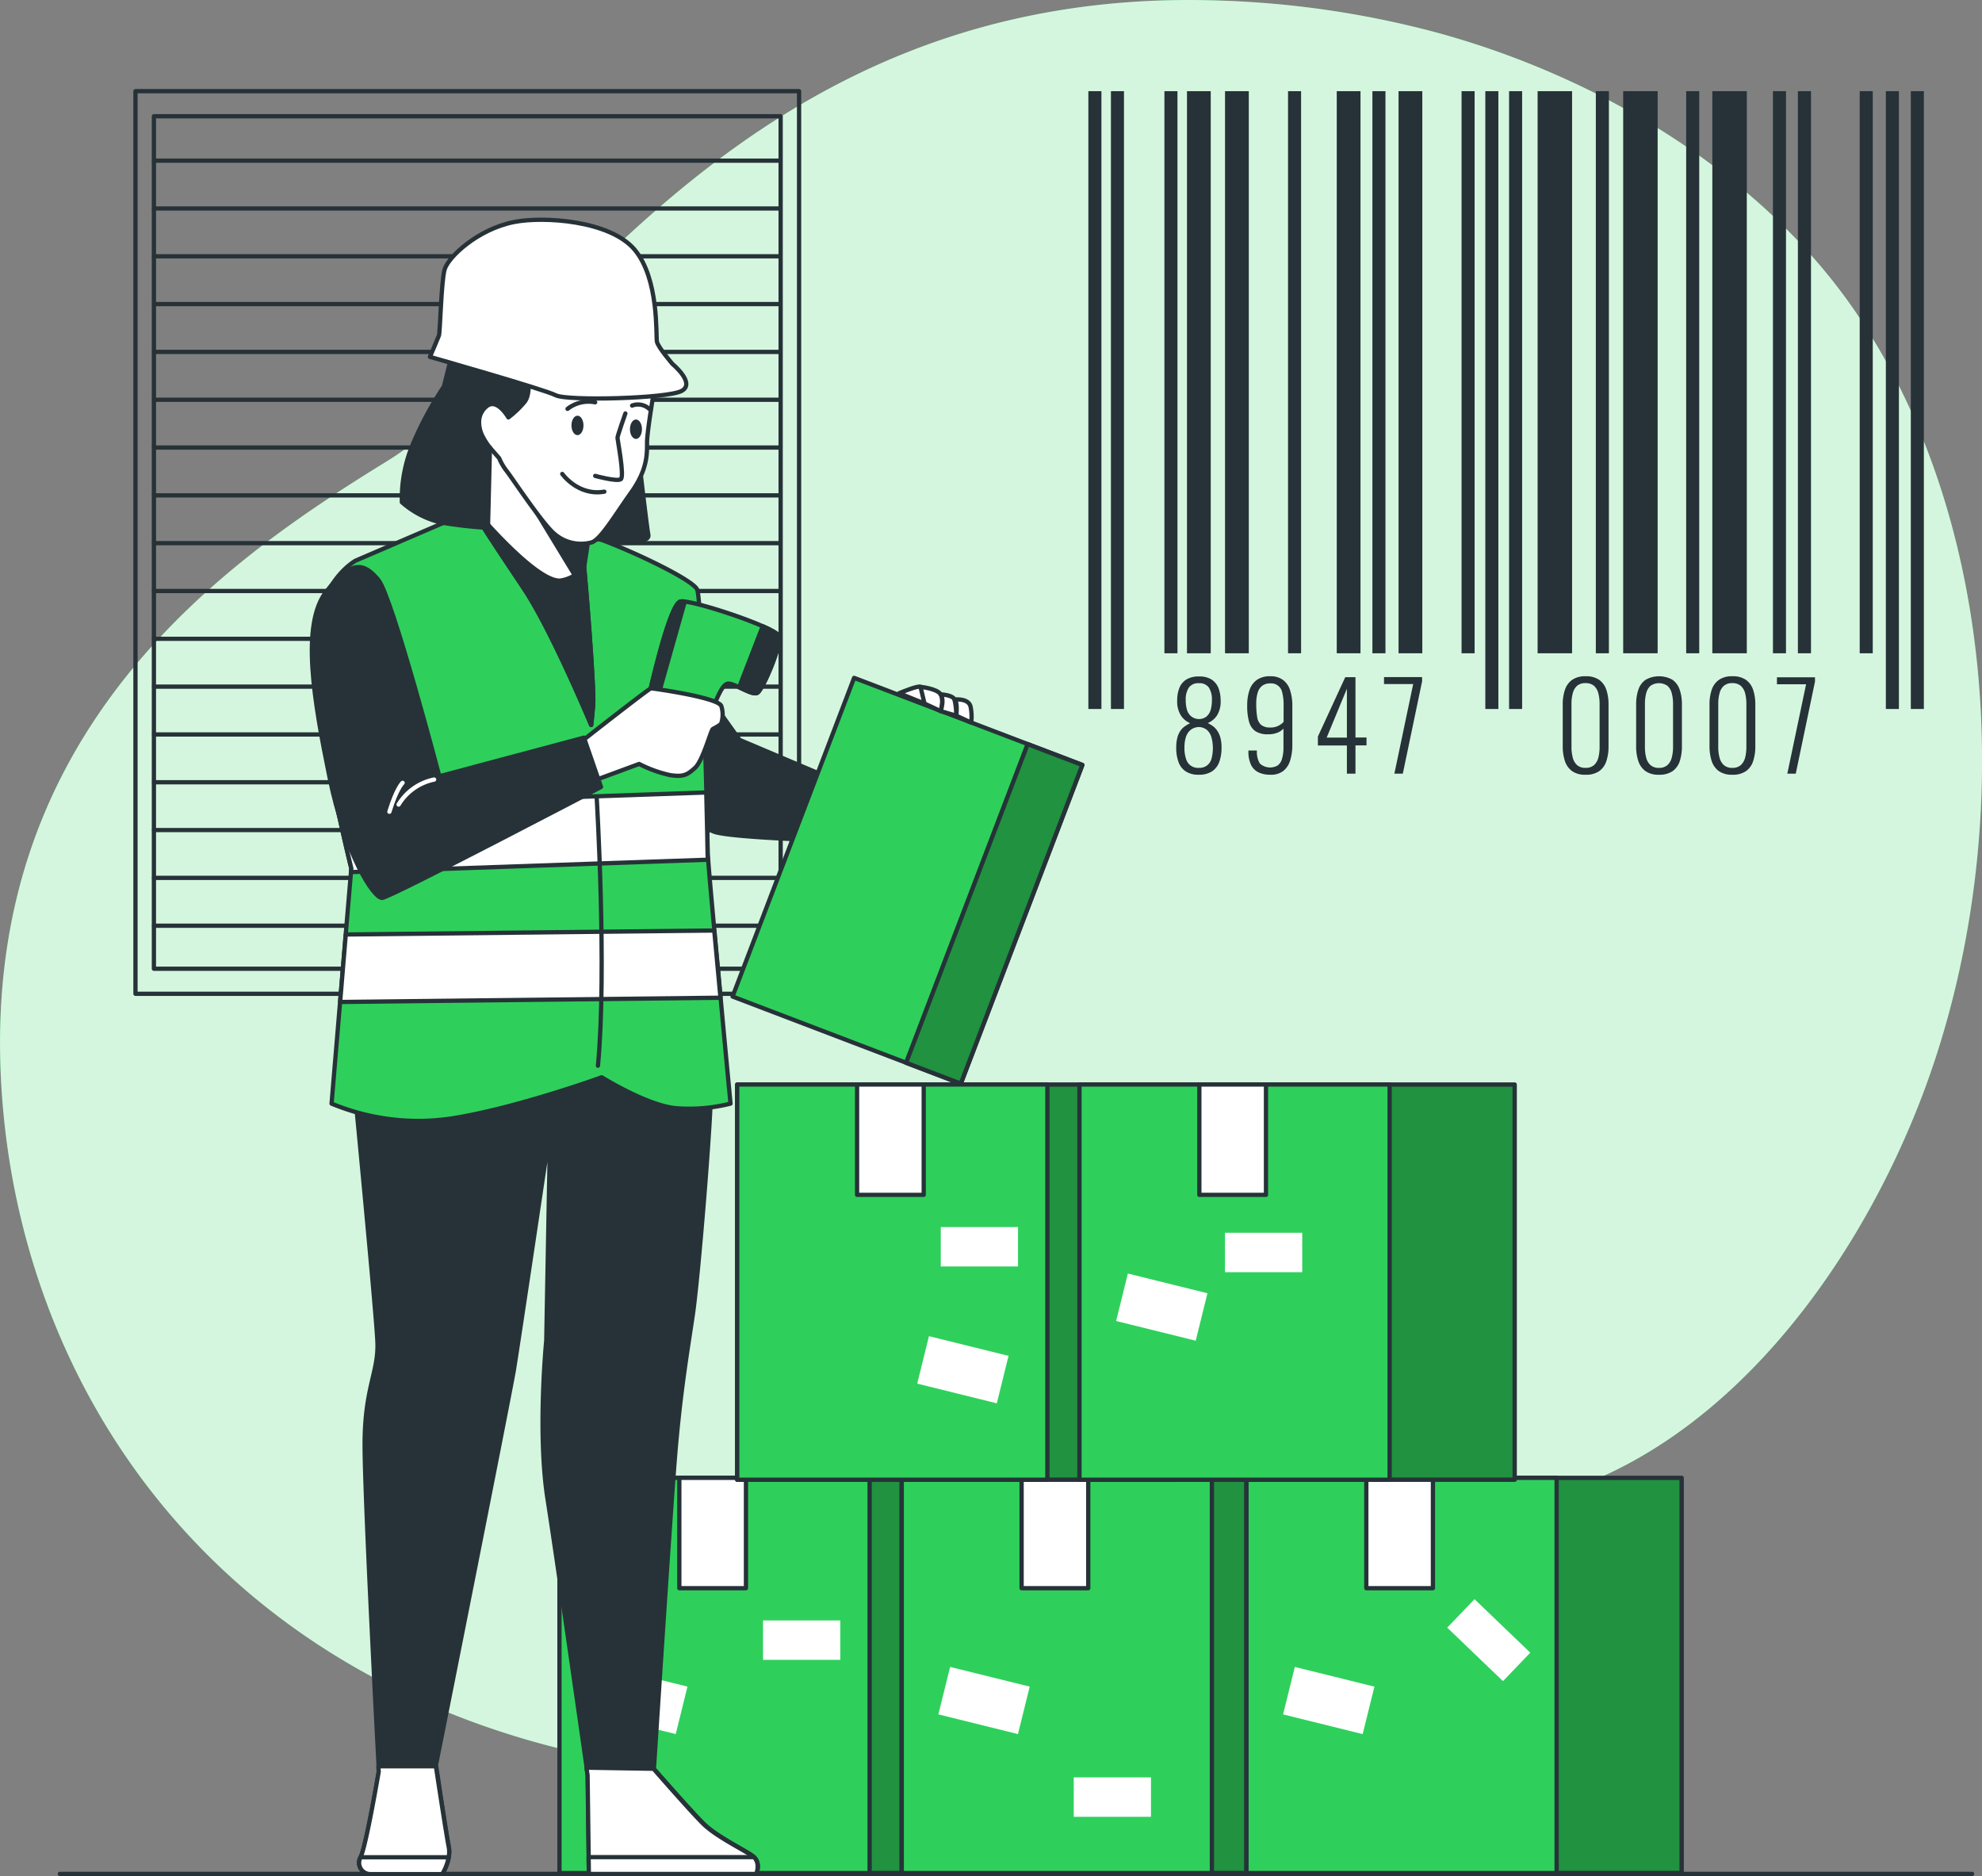 <svg xmlns="http://www.w3.org/2000/svg" viewBox="0 0 464.65 439.77"><rect x="0" y="0" width="464.65" height="439.77" fill="#808080" stroke="none"/><g id="freepik--background-simple--inject-78"><path d="M464.86,277.39c-14.73,39.43-44.81,82.11-87.14,94.75-64,19.1-71.6,70.65-186.16,65.87A230.92,230.92,0,0,1,142,430.75,194.41,194.41,0,0,1,118.73,423C51.8,395.89,16.89,336.23,14,273.81c-3.82-82.11,53.46-121.24,90.69-144.15S186.79,18,299.44,21.77a224.06,224.06,0,0,1,50.92,7.44c37.91,10.26,76.44,32.95,98.84,66.12q2.52,3.75,4.82,7.64C484,153.82,484.93,223.63,464.86,277.39Z" transform="translate(-13.81 -21.65)" style="fill:#2ED05B"></path><path d="M464.86,277.39c-14.73,39.43-44.81,82.11-87.14,94.75-64,19.1-71.6,70.65-186.16,65.87A230.92,230.92,0,0,1,142,430.75,194.41,194.41,0,0,1,118.73,423C51.8,395.89,16.89,336.23,14,273.81c-3.82-82.11,53.46-121.24,90.69-144.15S186.79,18,299.44,21.77a224.06,224.06,0,0,1,50.92,7.44c37.91,10.26,76.44,32.95,98.84,66.12q2.52,3.75,4.82,7.64C484,153.82,484.93,223.63,464.86,277.39Z" transform="translate(-13.81 -21.65)" style="fill:#fff;opacity:0.8"></path></g><g id="freepik--Floor--inject-78"><line x1="14.04" y1="439.25" x2="462.32" y2="439.25" style="fill:none;stroke:#263238;stroke-linecap:round;stroke-linejoin:round"></line></g><g id="freepik--Window--inject-78"><rect x="31.76" y="21.37" width="155.57" height="211.58" style="fill:none;stroke:#263238;stroke-linecap:round;stroke-linejoin:round"></rect><rect x="36.08" y="27.25" width="146.93" height="199.83" style="fill:none;stroke:#263238;stroke-linecap:round;stroke-linejoin:round"></rect><line x1="36.12" y1="37.66" x2="182.85" y2="37.66" style="fill:none;stroke:#263238;stroke-linecap:round;stroke-linejoin:round"></line><line x1="36.12" y1="48.87" x2="182.85" y2="48.87" style="fill:none;stroke:#263238;stroke-linecap:round;stroke-linejoin:round"></line><line x1="36.12" y1="60.08" x2="182.85" y2="60.08" style="fill:none;stroke:#263238;stroke-linecap:round;stroke-linejoin:round"></line><line x1="36.12" y1="71.28" x2="182.85" y2="71.28" style="fill:none;stroke:#263238;stroke-linecap:round;stroke-linejoin:round"></line><line x1="36.12" y1="82.49" x2="182.85" y2="82.49" style="fill:none;stroke:#263238;stroke-linecap:round;stroke-linejoin:round"></line><line x1="36.12" y1="93.7" x2="182.85" y2="93.7" style="fill:none;stroke:#263238;stroke-linecap:round;stroke-linejoin:round"></line><line x1="36.12" y1="104.91" x2="182.85" y2="104.91" style="fill:none;stroke:#263238;stroke-linecap:round;stroke-linejoin:round"></line><line x1="36.12" y1="116.12" x2="182.85" y2="116.12" style="fill:none;stroke:#263238;stroke-linecap:round;stroke-linejoin:round"></line><line x1="36.12" y1="127.32" x2="182.85" y2="127.32" style="fill:none;stroke:#263238;stroke-linecap:round;stroke-linejoin:round"></line><line x1="36.12" y1="138.53" x2="182.85" y2="138.53" style="fill:none;stroke:#263238;stroke-linecap:round;stroke-linejoin:round"></line><line x1="36.12" y1="149.74" x2="182.85" y2="149.74" style="fill:none;stroke:#263238;stroke-linecap:round;stroke-linejoin:round"></line><line x1="36.12" y1="160.95" x2="182.85" y2="160.95" style="fill:none;stroke:#263238;stroke-linecap:round;stroke-linejoin:round"></line><line x1="36.12" y1="172.16" x2="182.85" y2="172.16" style="fill:none;stroke:#263238;stroke-linecap:round;stroke-linejoin:round"></line><line x1="36.12" y1="183.36" x2="182.85" y2="183.36" style="fill:none;stroke:#263238;stroke-linecap:round;stroke-linejoin:round"></line><line x1="36.12" y1="194.57" x2="182.85" y2="194.57" style="fill:none;stroke:#263238;stroke-linecap:round;stroke-linejoin:round"></line><line x1="36.12" y1="205.78" x2="182.85" y2="205.78" style="fill:none;stroke:#263238;stroke-linecap:round;stroke-linejoin:round"></line><line x1="36.12" y1="216.99" x2="182.85" y2="216.99" style="fill:none;stroke:#263238;stroke-linecap:round;stroke-linejoin:round"></line></g><g id="freepik--Barcode--inject-78"><rect x="255.15" y="21.37" width="3.06" height="144.82" style="fill:#263238"></rect><rect x="260.44" y="21.37" width="3.06" height="144.82" style="fill:#263238"></rect><rect x="272.98" y="21.37" width="3.06" height="131.76" style="fill:#263238"></rect><rect x="301.96" y="21.37" width="3.06" height="131.76" style="fill:#263238"></rect><rect x="321.74" y="21.37" width="3.06" height="131.76" style="fill:#263238"></rect><rect x="342.64" y="21.37" width="3.06" height="131.76" style="fill:#263238"></rect><rect x="348.21" y="21.37" width="3.06" height="144.82" style="fill:#263238"></rect><rect x="353.78" y="21.37" width="3.06" height="144.82" style="fill:#263238"></rect><rect x="374.12" y="21.37" width="3.06" height="131.76" style="fill:#263238"></rect><rect x="395.3" y="21.37" width="3.06" height="131.76" style="fill:#263238"></rect><rect x="415.64" y="21.37" width="3.06" height="131.76" style="fill:#263238"></rect><rect x="421.49" y="21.37" width="3.07" height="131.76" style="fill:#263238"></rect><rect x="435.98" y="21.37" width="3.06" height="131.76" style="fill:#263238"></rect><rect x="442.11" y="21.37" width="3.06" height="144.82" style="fill:#263238"></rect><rect x="447.96" y="21.37" width="3.06" height="144.82" style="fill:#263238"></rect><rect x="278.27" y="21.37" width="5.57" height="131.76" style="fill:#263238"></rect><rect x="287.19" y="21.37" width="5.57" height="131.76" style="fill:#263238"></rect><rect x="313.38" y="21.37" width="5.57" height="131.76" style="fill:#263238"></rect><rect x="327.87" y="21.37" width="5.57" height="131.76" style="fill:#263238"></rect><rect x="360.47" y="21.37" width="8.08" height="131.76" style="fill:#263238"></rect><rect x="380.53" y="21.37" width="8.08" height="131.76" style="fill:#263238"></rect><rect x="401.43" y="21.37" width="8.08" height="131.76" style="fill:#263238"></rect><path d="M294.88,203.25a5.45,5.45,0,0,1-3.1-.78,4.39,4.39,0,0,1-1.69-2.21,9.48,9.48,0,0,1-.53-3.34,9,9,0,0,1,.29-2.46,5.15,5.15,0,0,1,.77-1.63,4.17,4.17,0,0,1,1.06-1,11.61,11.61,0,0,1,1.14-.67,4.7,4.7,0,0,1-2.2-1.85,6.23,6.23,0,0,1-.84-3.44,8.07,8.07,0,0,1,.5-2.93,4.07,4.07,0,0,1,1.64-2,5.43,5.43,0,0,1,3-.72,5.26,5.26,0,0,1,2.95.73,4.31,4.31,0,0,1,1.6,2,8.14,8.14,0,0,1,.5,2.95,6.11,6.11,0,0,1-.82,3.4,4.84,4.84,0,0,1-2.19,1.84,10.44,10.44,0,0,1,1.13.67,4.28,4.28,0,0,1,1,1,5.38,5.38,0,0,1,.79,1.63,8.61,8.61,0,0,1,.3,2.46,9.48,9.48,0,0,1-.53,3.34,4.43,4.43,0,0,1-1.68,2.21A5.46,5.46,0,0,1,294.88,203.25Zm0-1.61a3,3,0,0,0,1.84-.52,3,3,0,0,0,1.09-1.56,9.67,9.67,0,0,0,0-5.08,3.6,3.6,0,0,0-1-1.68,3.12,3.12,0,0,0-1.94-.73,3.26,3.26,0,0,0-2,.73,3.57,3.57,0,0,0-1.06,1.68,8.2,8.2,0,0,0-.32,2.44,7.68,7.68,0,0,0,.38,2.64,2.88,2.88,0,0,0,3,2.08Zm0-11.44a2.82,2.82,0,0,0,1.83-.64,3.24,3.24,0,0,0,.94-1.56,8.23,8.23,0,0,0,.27-2.2,5.13,5.13,0,0,0-.72-3,2.66,2.66,0,0,0-2.32-1,2.71,2.71,0,0,0-2.35,1,5,5,0,0,0-.74,3,7.83,7.83,0,0,0,.28,2.2,3.05,3.05,0,0,0,1,1.56A2.94,2.94,0,0,0,294.88,190.2Z" transform="translate(-13.81 -21.65)" style="fill:#263238"></path><path d="M311.64,203.25a6.19,6.19,0,0,1-2.84-.58,3.79,3.79,0,0,1-1.72-1.77,7,7,0,0,1-.6-2.92v-.41h2a5.19,5.19,0,0,0,.69,3.06,3.58,3.58,0,0,0,4.12.48,2.81,2.81,0,0,0,1.05-1.52,9.39,9.39,0,0,0,.36-2.89v-4.26a3.85,3.85,0,0,1-1.32.92,5.7,5.7,0,0,1-2.3.41,5.14,5.14,0,0,1-2.93-.71,3.86,3.86,0,0,1-1.51-2.2,13.57,13.57,0,0,1-.44-3.83,10.93,10.93,0,0,1,.54-3.63,4.78,4.78,0,0,1,1.73-2.38,5.18,5.18,0,0,1,3.11-.85,4.85,4.85,0,0,1,3,.85,4.79,4.79,0,0,1,1.67,2.42,11.73,11.73,0,0,1,.53,3.78v9a12,12,0,0,1-.5,3.65,5,5,0,0,1-1.6,2.48A4.66,4.66,0,0,1,311.64,203.25Zm-.08-11.07a4,4,0,0,0,2-.43,4.33,4.33,0,0,0,1.17-.88V187a11.33,11.33,0,0,0-.32-3,2.63,2.63,0,0,0-2.8-2.16,3.13,3.13,0,0,0-1.83.51,3.07,3.07,0,0,0-1.1,1.58,8.47,8.47,0,0,0-.36,2.68,18.86,18.86,0,0,0,.21,3.09,3.06,3.06,0,0,0,.9,1.84A3.19,3.19,0,0,0,311.56,192.18Z" transform="translate(-13.81 -21.65)" style="fill:#263238"></path><path d="M329.57,203v-6.61h-6.8V194.3l6.41-13.91h2.4v14.14h2.59v1.84h-2.59V203Zm-4.74-8.45h4.74V183.09Z" transform="translate(-13.81 -21.65)" style="fill:#263238"></path><path d="M340.7,203,345.11,182h-6.84v-1.64h8.93v1L342.68,203Z" transform="translate(-13.81 -21.65)" style="fill:#263238"></path><path d="M385.52,203.25a5.24,5.24,0,0,1-3.18-.86,4.77,4.77,0,0,1-1.67-2.37,11,11,0,0,1-.5-3.43v-9.82a10.37,10.37,0,0,1,.52-3.44,4.61,4.61,0,0,1,1.7-2.33,5.29,5.29,0,0,1,3.13-.83,5.36,5.36,0,0,1,3.18.83,4.65,4.65,0,0,1,1.69,2.33,10.63,10.63,0,0,1,.52,3.44v9.82a10.81,10.81,0,0,1-.51,3.46,4.57,4.57,0,0,1-1.67,2.35A5.34,5.34,0,0,1,385.52,203.25Zm0-1.61a2.88,2.88,0,0,0,2-.66,3.6,3.6,0,0,0,1-1.75,9.91,9.91,0,0,0,.29-2.47V186.64a9.79,9.79,0,0,0-.29-2.47,3.62,3.62,0,0,0-1-1.75,3,3,0,0,0-2-.64,2.9,2.9,0,0,0-2,.64,3.48,3.48,0,0,0-1,1.75,9.34,9.34,0,0,0-.3,2.47v10.12a9.44,9.44,0,0,0,.3,2.47,3.46,3.46,0,0,0,1,1.75A2.85,2.85,0,0,0,385.52,201.64Z" transform="translate(-13.81 -21.65)" style="fill:#263238"></path><path d="M402.73,203.25a5.22,5.22,0,0,1-3.18-.86,4.71,4.71,0,0,1-1.67-2.37,10.67,10.67,0,0,1-.5-3.43v-9.82a10.64,10.64,0,0,1,.51-3.44,4.61,4.61,0,0,1,1.7-2.33,6.43,6.43,0,0,1,6.32,0,4.63,4.63,0,0,1,1.68,2.33,10.37,10.37,0,0,1,.52,3.44v9.82a11.11,11.11,0,0,1-.5,3.46,4.63,4.63,0,0,1-1.67,2.35A5.38,5.38,0,0,1,402.73,203.25Zm0-1.61a2.86,2.86,0,0,0,2-.66,3.52,3.52,0,0,0,1-1.75,9.44,9.44,0,0,0,.3-2.47V186.64a9.34,9.34,0,0,0-.3-2.47,3.47,3.47,0,0,0-1-1.75,3.49,3.49,0,0,0-4,0,3.55,3.55,0,0,0-1,1.75,9.79,9.79,0,0,0-.29,2.47v10.12a9.91,9.91,0,0,0,.29,2.47,3.47,3.47,0,0,0,1,1.75A2.82,2.82,0,0,0,402.73,201.64Z" transform="translate(-13.81 -21.65)" style="fill:#263238"></path><path d="M419.93,203.25a5.24,5.24,0,0,1-3.18-.86,4.77,4.77,0,0,1-1.67-2.37,11,11,0,0,1-.5-3.43v-9.82a10.37,10.37,0,0,1,.52-3.44,4.61,4.61,0,0,1,1.7-2.33,5.29,5.29,0,0,1,3.13-.83,5.36,5.36,0,0,1,3.18.83,4.65,4.65,0,0,1,1.69,2.33,10.63,10.63,0,0,1,.52,3.44v9.82a10.81,10.81,0,0,1-.51,3.46,4.57,4.57,0,0,1-1.67,2.35A5.34,5.34,0,0,1,419.93,203.25Zm0-1.61a2.88,2.88,0,0,0,2-.66,3.6,3.6,0,0,0,1-1.75,9.91,9.91,0,0,0,.29-2.47V186.64a9.79,9.79,0,0,0-.29-2.47,3.62,3.62,0,0,0-1-1.75,3,3,0,0,0-2-.64,2.9,2.9,0,0,0-2,.64,3.48,3.48,0,0,0-1,1.75,9.34,9.34,0,0,0-.3,2.47v10.12a9.44,9.44,0,0,0,.3,2.47,3.46,3.46,0,0,0,1,1.75A2.85,2.85,0,0,0,419.93,201.64Z" transform="translate(-13.81 -21.65)" style="fill:#263238"></path><path d="M432.82,203l4.4-20.95h-6.83v-1.64h8.92v1L434.8,203Z" transform="translate(-13.81 -21.65)" style="fill:#263238"></path></g><g id="freepik--Boxes--inject-78"><rect x="131.16" y="346.42" width="102.02" height="92.64" style="fill:#2ED05B"></rect><rect x="131.16" y="346.42" width="102.02" height="92.64" style="stroke:#263238;stroke-linecap:round;stroke-linejoin:round;opacity:0.3"></rect><rect x="131.16" y="346.42" width="102.02" height="92.64" style="fill:none;stroke:#263238;stroke-linecap:round;stroke-linejoin:round"></rect><rect x="131.16" y="346.42" width="72.71" height="92.64" style="fill:#2ED05B;stroke:#263238;stroke-linecap:round;stroke-linejoin:round"></rect><rect x="159.26" y="346.42" width="15.62" height="25.86" style="fill:#fff;stroke:#263238;stroke-linecap:round;stroke-linejoin:round"></rect><rect x="178.88" y="379.84" width="18.11" height="9.24" style="fill:#fff"></rect><rect x="154.69" y="414.52" width="19.22" height="11.46" transform="translate(91.93 -48.81) rotate(13.9)" style="fill:#fff"></rect><rect x="211.4" y="346.42" width="102.02" height="92.64" style="fill:#2ED05B"></rect><rect x="211.4" y="346.42" width="102.02" height="92.64" style="stroke:#263238;stroke-linecap:round;stroke-linejoin:round;opacity:0.3"></rect><rect x="211.4" y="346.42" width="102.02" height="92.64" style="fill:none;stroke:#263238;stroke-linecap:round;stroke-linejoin:round"></rect><rect x="211.4" y="346.42" width="72.71" height="92.64" style="fill:#2ED05B;stroke:#263238;stroke-linecap:round;stroke-linejoin:round"></rect><rect x="239.5" y="346.42" width="15.62" height="25.86" style="fill:#fff;stroke:#263238;stroke-linecap:round;stroke-linejoin:round"></rect><rect x="251.72" y="416.63" width="18.11" height="9.24" style="fill:#fff"></rect><rect x="234.92" y="414.52" width="19.22" height="11.46" transform="translate(94.28 -68.08) rotate(13.9)" style="fill:#fff"></rect><rect x="292.22" y="346.42" width="102.02" height="92.64" style="fill:#2ED05B"></rect><rect x="292.22" y="346.42" width="102.02" height="92.64" style="stroke:#263238;stroke-linecap:round;stroke-linejoin:round;opacity:0.3"></rect><rect x="292.22" y="346.42" width="102.02" height="92.64" style="fill:none;stroke:#263238;stroke-linecap:round;stroke-linejoin:round"></rect><rect x="292.22" y="346.42" width="72.71" height="92.64" style="fill:#2ED05B;stroke:#263238;stroke-linecap:round;stroke-linejoin:round"></rect><rect x="320.31" y="346.42" width="15.62" height="25.86" style="fill:#fff;stroke:#263238;stroke-linecap:round;stroke-linejoin:round"></rect><rect x="353.75" y="401.49" width="18.11" height="9.24" transform="translate(368.34 -159.76) rotate(43.81)" style="fill:#fff"></rect><rect x="315.74" y="414.52" width="19.22" height="11.46" transform="translate(96.64 -87.49) rotate(13.9)" style="fill:#fff"></rect><rect x="172.83" y="254.22" width="102.02" height="92.64" style="fill:#2ED05B"></rect><rect x="172.83" y="254.22" width="102.02" height="92.64" style="stroke:#263238;stroke-linecap:round;stroke-linejoin:round;opacity:0.3"></rect><rect x="172.83" y="254.22" width="102.02" height="92.64" style="fill:none;stroke:#263238;stroke-linecap:round;stroke-linejoin:round"></rect><rect x="172.83" y="254.22" width="72.71" height="92.64" style="fill:#2ED05B;stroke:#263238;stroke-linecap:round;stroke-linejoin:round"></rect><rect x="200.93" y="254.22" width="15.62" height="25.86" style="fill:#fff;stroke:#263238;stroke-linecap:round;stroke-linejoin:round"></rect><rect x="220.55" y="287.63" width="18.11" height="9.24" style="fill:#fff"></rect><rect x="229.96" y="336.99" width="19.22" height="11.46" transform="translate(75.51 -69.16) rotate(13.9)" style="fill:#fff"></rect><rect x="253.07" y="254.22" width="102.02" height="92.64" style="fill:#2ED05B"></rect><rect x="253.07" y="254.22" width="102.02" height="92.64" style="stroke:#263238;stroke-linecap:round;stroke-linejoin:round;opacity:0.3"></rect><rect x="253.07" y="254.22" width="102.02" height="92.64" style="fill:none;stroke:#263238;stroke-linecap:round;stroke-linejoin:round"></rect><rect x="253.07" y="254.22" width="72.71" height="92.64" style="fill:#2ED05B;stroke:#263238;stroke-linecap:round;stroke-linejoin:round"></rect><rect x="281.17" y="254.22" width="15.62" height="25.86" style="fill:#fff;stroke:#263238;stroke-linecap:round;stroke-linejoin:round"></rect><rect x="287.18" y="288.97" width="18.11" height="9.24" style="fill:#fff"></rect><rect x="276.59" y="322.31" width="19.22" height="11.46" transform="translate(73.35 -80.79) rotate(13.9)" style="fill:#fff"></rect></g><g id="freepik--Character--inject-78"><path d="M97.12,278.76s4.87,50.49,5.17,57.48-3,10.64-3,24,3.35,76.64,3.35,76.64-3,17.64-4.26,20.07a2.65,2.65,0,0,0,2.43,3.95H117.5s2.13-3.34,1.52-6.38-3-19.16-3-19.16,17.33-87,18.24-92.45,8.52-56.56,8.52-56.56l-.91,49.57s-2.13,21.59.3,37.1,9.43,64.77,9.43,64.77l.3,23.11h39.23s1.22-2.73-.91-4.25-8.52-4.57-11.56-7.61-11.55-12.77-11.55-12.77,3.65-56.56,4.86-72.07,3-25.85,4.26-34.37,4.26-45,4.26-52.91-33.76-12.47-33.76-12.47l-49.87,5.17Z" transform="translate(-13.81 -21.65)" style="fill:#263238;stroke:#263238;stroke-linecap:round;stroke-linejoin:round"></path><path d="M119,454.54c-.56-2.8-2.67-16.66-3-18.86H102.53c0,.79.07,1.22.07,1.22s-3,17.64-4.26,20.07a2.65,2.65,0,0,0,2.43,3.95h16.72A12,12,0,0,0,119,457,6.62,6.62,0,0,0,119,454.54ZM190.55,457a2.33,2.33,0,0,0-.37-.31c-2.13-1.51-8.51-4.56-11.56-7.59s-11.55-12.78-11.55-12.78v-.06L151.3,436c.16,1.15.26,1.79.26,1.79l.25,19.16.05,3.95h39.23S192.16,458.52,190.55,457Z" transform="translate(-13.81 -21.65)" style="fill:#fff;stroke:#263238;stroke-linecap:round;stroke-linejoin:round"></path><path d="M98.34,457H119a12,12,0,0,1-1.52,3.95H100.77A2.65,2.65,0,0,1,98.34,457Z" transform="translate(-13.81 -21.65)" style="fill:#fff;stroke:#263238;stroke-linecap:round;stroke-linejoin:round"></path><path d="M191.09,460.92H151.86l-.05-3.95h38.74C192.16,458.52,191.09,460.92,191.09,460.92Z" transform="translate(-13.81 -21.65)" style="fill:#fff;stroke:#263238;stroke-linecap:round;stroke-linejoin:round"></path><path d="M178.13,182.38l9.06,12.7L208.26,204l-5.81,14.45s-18.51-.67-21.34-1.89a17.42,17.42,0,0,1-4.6-2.84l.14-31.88Z" transform="translate(-13.81 -21.65)" style="fill:#263238;stroke:#263238;stroke-linecap:round;stroke-linejoin:round"></path><rect x="197.94" y="188.12" width="57.27" height="79.95" transform="translate(82.34 -87.42) rotate(20.88)" style="fill:#2ED05B;stroke:#263238;stroke-linecap:round;stroke-linejoin:round"></rect><rect x="240.05" y="195.88" width="13.73" height="79.95" transform="translate(86.44 -94.15) rotate(20.88)" style="fill:#2ED05B"></rect><rect x="240.05" y="195.88" width="13.73" height="79.95" transform="translate(86.44 -94.15) rotate(20.88)" style="stroke:#263238;stroke-linecap:round;stroke-linejoin:round;opacity:0.3"></rect><rect x="240.05" y="195.88" width="13.73" height="79.95" transform="translate(86.44 -94.15) rotate(20.88)" style="fill:none;stroke:#263238;stroke-linecap:round;stroke-linejoin:round"></rect><path d="M224.61,184.14s4.45-1.89,5-1.49.94,3.92.94,3.92Z" transform="translate(-13.81 -21.65)" style="fill:#fff;stroke:#263238;stroke-linecap:round;stroke-linejoin:round"></path><path d="M229.61,182.65s3.91.41,4.72,1.76,0,3.92,0,3.92l-3.78-1.76Z" transform="translate(-13.81 -21.65)" style="fill:#fff;stroke:#263238;stroke-linecap:round;stroke-linejoin:round"></path><path d="M234.33,184.41s2.84.13,3.25,1.22a16.19,16.19,0,0,1,.4,3.78l-3.65-1.08S235.28,185.76,234.33,184.41Z" transform="translate(-13.81 -21.65)" style="fill:#fff;stroke:#263238;stroke-linecap:round;stroke-linejoin:round"></path><path d="M237.58,185.63s3.37-.41,3.78,1.75a11.12,11.12,0,0,1,.13,3.65L238,189.41S238.39,186.17,237.58,185.63Z" transform="translate(-13.81 -21.65)" style="fill:#fff;stroke:#263238;stroke-linecap:round;stroke-linejoin:round"></path><path d="M185.07,280.34a39.48,39.48,0,0,1-12.79,1.08c-6.78-.62-17.41-7.25-17.41-7.25s-20.34,7.4-35.59,9.71a52.91,52.91,0,0,1-27.74-3.54l2-23.86,1.32-15.82,1.23-14.55.07-.92s-1.57-6.31-3.37-14.78c-2.47-11.54-5.35-27.14-5.26-36.37.16-16,9.71-21,9.71-21l27.58-11.86c12.62-.47,16.48,3.54,23.42,4.93s27.73,10.94,29,13.71c.86,1.95,1.74,30,2.17,47.56.19,7.35.3,12.84.3,13.76,0,.27,0,1,.12,2,.23,3.12.78,9.32,1.45,16.52.45,5,1,10.51,1.46,15.79C183.94,268.58,185.07,280.34,185.07,280.34Z" transform="translate(-13.81 -21.65)" style="fill:#2ED05B;stroke:#263238;stroke-linecap:round;stroke-linejoin:round"></path><path d="M96.17,225.19s-1.57-6.31-3.37-14.78l86.58-3c.19,7.35.3,12.84.3,13.76,0,.27,0,1,.12,2l-83.7,2.9Z" transform="translate(-13.81 -21.65)" style="fill:#fff;stroke:#263238;stroke-linecap:round;stroke-linejoin:round"></path><path d="M182.71,255.52l-89.16,1,1.32-15.82,86.38-.93C181.7,244.74,182.22,250.24,182.71,255.52Z" transform="translate(-13.81 -21.65)" style="fill:#fff;stroke:#263238;stroke-linecap:round;stroke-linejoin:round"></path><path d="M153.69,208.51s2.43,40.45.3,62.95" transform="translate(-13.81 -21.65)" style="fill:none;stroke:#263238;stroke-linecap:round;stroke-linejoin:round"></path><path d="M163.81,131.05s1.69,14.63,2,16-2.93,2-8.48,1.39l-5.54-.62s3.23-5.7,4.16-7.24S163.81,131.05,163.81,131.05Z" transform="translate(-13.81 -21.65)" style="fill:#263238;stroke:#263238;stroke-linecap:round;stroke-linejoin:round"></path><path d="M150.25,147.84a24.6,24.6,0,0,0,.31,5.09c.46,3.23,2.61,30.35,2.31,33.89s-.47,4.78-.47,4.78-9.24-22.19-15.71-31.9-9.55-14.32-9.86-15.09-1.08-23-1.08-23,4,1.39,5.85,4.47,7.55,9.55,11.56,14S150.25,147.84,150.25,147.84Z" transform="translate(-13.81 -21.65)" style="fill:#fff;stroke:#263238;stroke-linecap:round;stroke-linejoin:round"></path><polygon points="124.94 118.71 134.5 134.44 136.94 132.98 137.98 126.19 122.55 113.42 124.94 118.71" style="fill:#263238;stroke:#263238;stroke-linecap:round;stroke-linejoin:round"></polygon><path d="M145.47,157.7c-4.58.92-15.59-11.15-18.81-14.82a11.75,11.75,0,0,0,.17,1.73c.31.77,3.39,5.39,9.86,15.09s15.71,31.9,15.71,31.9.16-1.24.47-4.78c.27-3.18-1.44-25.34-2.12-32.19A9.3,9.3,0,0,1,145.47,157.7Z" transform="translate(-13.81 -21.65)" style="fill:#263238;stroke:#263238;stroke-linecap:round;stroke-linejoin:round"></path><path d="M167.35,111.94s-1.85,10.79-1.85,13.41.15,6.31-3.7,11.71-7.09,10.94-9.24,11.71a9.49,9.49,0,0,1-8.78-2c-2.93-2.46-10.33-13.71-11.25-14.79a13.23,13.23,0,0,1-1.7-2.93l-2.15-2.46s-4.32-1.39-4-6.78a8.87,8.87,0,0,1,4.16-7.39l6.78-6A69,69,0,0,0,167.35,111.94Z" transform="translate(-13.81 -21.65)" style="fill:#fff;stroke:#263238;stroke-linecap:round;stroke-linejoin:round"></path><path d="M160.42,118.57s-1.85,5.24-1.85,5.7,1.69,9.09.77,9.71-6-.78-6-.78" transform="translate(-13.81 -21.65)" style="fill:none;stroke:#263238;stroke-linecap:round;stroke-linejoin:round"></path><path d="M145.62,132.74s3.7,5.24,9.87,4.16" transform="translate(-13.81 -21.65)" style="fill:none;stroke:#263238;stroke-linecap:round;stroke-linejoin:round"></path><ellipse cx="135.38" cy="99.72" rx="1.41" ry="2.28" style="fill:#263238"></ellipse><ellipse cx="149.09" cy="100.61" rx="1.41" ry="2.28" style="fill:#263238"></ellipse><path d="M146.86,117.49a8,8,0,0,1,6.47-1.54" transform="translate(-13.81 -21.65)" style="fill:none;stroke:#263238;stroke-linecap:round;stroke-linejoin:round"></path><path d="M162,116.72a3.87,3.87,0,0,1,4,.77" transform="translate(-13.81 -21.65)" style="fill:none;stroke:#263238;stroke-linecap:round;stroke-linejoin:round"></path><path d="M137.61,110.09s.62,3.86-.77,5.71a22.88,22.88,0,0,1-3.85,3.69s-2.62-4.62-5.08-2.62-1.85,4.93-1.24,6.47a15,15,0,0,0,2,3.24l-.46,18.8a100.75,100.75,0,0,1-10.94-1.24,21.17,21.17,0,0,1-9.25-4.77,33.05,33.05,0,0,1,2.62-13.71,81.53,81.53,0,0,1,7.24-13.41l1.85-7.39Z" transform="translate(-13.81 -21.65)" style="fill:#263238;stroke:#263238;stroke-linecap:round;stroke-linejoin:round"></path><path d="M114.6,105.3s26.86,7.63,29.49,9,26.07.79,29.49-1-2.11-6.32-2.11-6.32-3.4-3.94-3.66-5.26.55-14.72-5.24-21.57-21.37-7.81-28.19-6.47c-8.63,1.69-15.56,8.29-16.35,11.18S117,99.51,116.71,100.3,114.6,105.3,114.6,105.3Z" transform="translate(-13.81 -21.65)" style="fill:#fff;stroke:#263238;stroke-linecap:round;stroke-linejoin:round"></path><path d="M181.21,187.13s1.7-5.09,3.24-5.24,5.7,2.93,6.93,2.16,5.86-11.4,4.93-13.41-20.33-8.47-22.95-8-7.4,22.19-7.4,22.19Z" transform="translate(-13.81 -21.65)" style="fill:#2ED05B;stroke:#263238;stroke-linecap:round;stroke-linejoin:round"></path><path d="M192.62,168.44l-5.53,14.31c1.68.79,3.54,1.77,4.29,1.3,1.24-.77,5.86-11.4,4.93-13.41C196.08,170.14,194.65,169.34,192.62,168.44Z" transform="translate(-13.81 -21.65)" style="fill:#263238;stroke:#263238;stroke-linecap:round;stroke-linejoin:round"></path><path d="M168,185.12l6.35-22.46a3.68,3.68,0,0,0-1,0c-2.62.46-7.4,22.19-7.4,22.19Z" transform="translate(-13.81 -21.65)" style="fill:#263238;stroke:#263238;stroke-linecap:round;stroke-linejoin:round"></path><path d="M149.94,195.6S166,183,166.42,183s15.87,2.16,16.49,4.16a6.52,6.52,0,0,1,0,4c-.15.47-1.54,1.08-2,1.39s-2.31,7.4-4.16,9.09-2.78,2.16-5.86,1.7a29.85,29.85,0,0,1-7.24-2.62l-10,3.69Z" transform="translate(-13.81 -21.65)" style="fill:#fff;stroke:#263238;stroke-linecap:round;stroke-linejoin:round"></path><path d="M116.81,203.61s-11.09-42.21-14.32-46.06-6.17-4.93-12.18,2.77-2.92,25.58.77,43.6,10.33,28.35,12.33,28.2,51.3-26,51.3-26l-4-11.56Z" transform="translate(-13.81 -21.65)" style="fill:#263238;stroke:#263238;stroke-linecap:round;stroke-linejoin:round"></path><path d="M115.58,204.38a12.74,12.74,0,0,0-8.32,5.86" transform="translate(-13.81 -21.65)" style="fill:none;stroke:#fff;stroke-linecap:round;stroke-linejoin:round"></path><path d="M108.19,205.15s-1.39,1.24-3.09,6.78" transform="translate(-13.81 -21.65)" style="fill:none;stroke:#fff;stroke-linecap:round;stroke-linejoin:round"></path></g></svg>